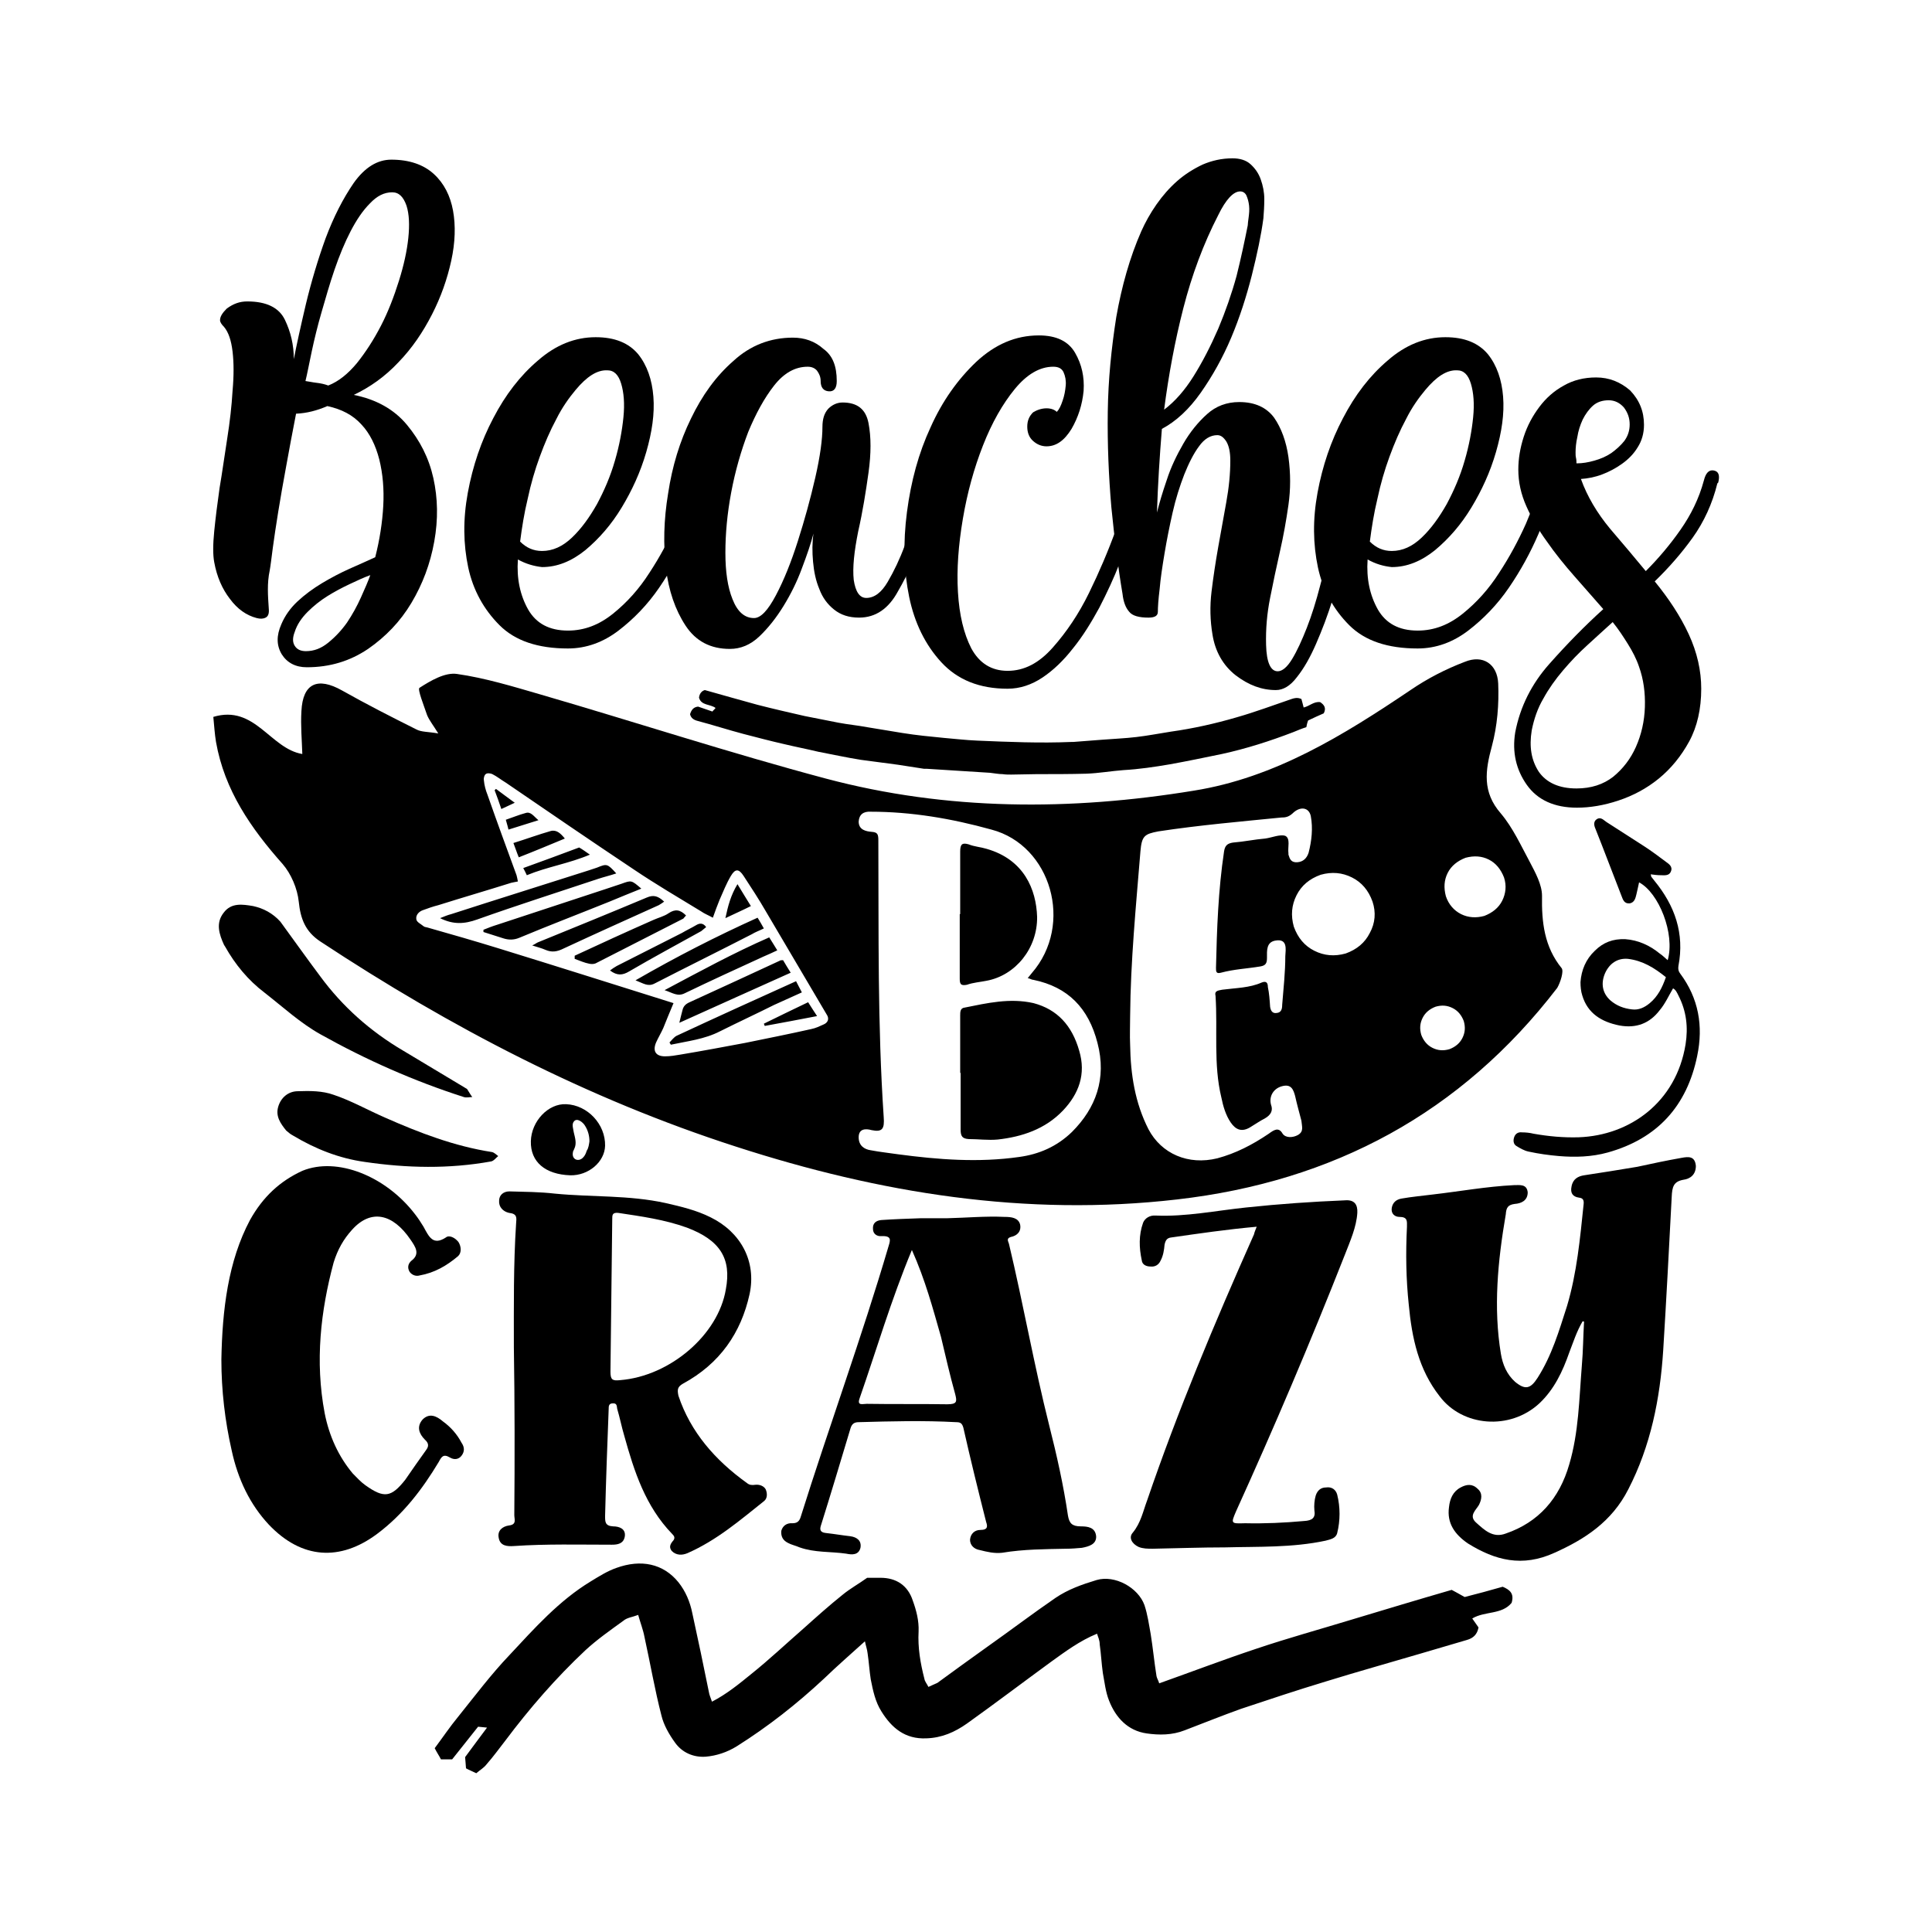 <?xml version="1.0" encoding="utf-8"?>
<!-- Generator: Adobe Illustrator 18.0.0, SVG Export Plug-In . SVG Version: 6.00 Build 0)  -->
<!DOCTYPE svg PUBLIC "-//W3C//DTD SVG 1.1//EN" "http://www.w3.org/Graphics/SVG/1.1/DTD/svg11.dtd">
<svg version="1.1" id="Layer_1" xmlns="http://www.w3.org/2000/svg" xmlns:xlink="http://www.w3.org/1999/xlink" x="0px" y="0px"
	 viewBox="0 0 432 432" enable-background="new 0 0 432 432" xml:space="preserve">
<g>
	<g>
		<g>
			<path d="M55.3,67.4c4.3,0,7.1,1.4,8.4,4.1c1.3,2.7,2,5.6,2,8.8c0.6-3.1,1.5-7.2,2.7-12.3c1.2-5,2.7-10,4.4-14.7
				c1.8-4.8,3.9-8.9,6.3-12.4c2.5-3.5,5.3-5.2,8.4-5.2c4,0,7.2,1.1,9.5,3.2c2.3,2.1,3.7,4.9,4.3,8.2c0.6,3.3,0.5,7.1-0.4,11.2
				c-0.9,4.1-2.3,8.1-4.3,12c-2,3.9-4.4,7.5-7.5,10.7c-3,3.2-6.4,5.6-10,7.3c5,1,9,3.2,11.9,6.7c2.9,3.5,4.9,7.4,5.9,11.9
				c1,4.5,1.1,9.2,0.2,14.2c-0.9,5-2.6,9.5-5.1,13.7c-2.5,4.2-5.8,7.6-9.7,10.3c-4,2.7-8.5,4.1-13.7,4.1c-2.5,0-4.4-1-5.6-2.9
				c-1.2-2-1.2-4.2-0.1-6.7c0.8-1.9,2-3.6,3.6-5.1c1.6-1.5,3.5-2.9,5.5-4.1c2-1.2,4.1-2.3,6.1-3.2c2.1-0.9,4-1.8,5.8-2.6
				c1-3.9,1.6-7.8,1.8-11.5s-0.1-7.2-0.9-10.4c-0.8-3.1-2.1-5.8-4-7.8c-1.9-2.1-4.4-3.4-7.6-4.1c-2.3,1-4.6,1.6-7,1.7
				c-0.8,4-1.5,7.9-2.2,11.7c-0.7,3.8-1.3,7.2-1.8,10.3c-0.5,3.1-0.9,5.8-1.2,8c-0.3,2.3-0.5,4-0.7,5.1c-0.3,1.4-0.4,2.8-0.4,4.2
				c0,1.4,0.1,2.8,0.2,4.3c0.1,1-0.1,1.7-0.7,2c-0.6,0.3-1.2,0.3-2,0.1c-2.3-0.6-4.3-2-6-4.3c-1.7-2.2-2.9-4.9-3.5-8.2
				c-0.3-1.6-0.3-3.9,0-6.9c0.3-3,0.7-6.2,1.2-9.7c0.6-3.5,1.1-7.2,1.7-11c0.6-3.8,1-7.3,1.2-10.7c0.3-3.3,0.3-6.3,0-8.8
				c-0.3-2.5-0.9-4.3-1.9-5.5c-0.6-0.6-0.9-1.1-0.9-1.5c0-0.8,0.5-1.6,1.5-2.6C52.2,67.9,53.6,67.4,55.3,67.4z M65.9,141.3
				c-0.5,1.3-0.5,2.3,0,3.1c0.5,0.8,1.3,1.2,2.5,1.2c1.8,0,3.4-0.6,5-1.9c1.6-1.3,3-2.8,4.2-4.5c1.2-1.8,2.2-3.6,3.1-5.6
				c0.9-2,1.6-3.6,2.1-5c-1.4,0.5-2.9,1.2-4.6,2c-1.7,0.8-3.4,1.7-5,2.7c-1.6,1-3.1,2.2-4.4,3.5C67.4,138.2,66.4,139.7,65.9,141.3z
				 M87.7,43c-1.8,0-3.4,0.8-5,2.5c-1.6,1.6-3,3.7-4.3,6.2c-1.3,2.5-2.5,5.4-3.6,8.6c-1.1,3.2-2,6.4-2.9,9.5c-0.9,3.1-1.6,6-2.2,8.8
				c-0.6,2.8-1,5-1.4,6.6c0.8,0.1,1.6,0.3,2.5,0.4c0.9,0.1,1.8,0.3,2.6,0.6c2.3-0.9,4.4-2.6,6.4-5c2-2.5,3.8-5.3,5.4-8.4
				c1.6-3.1,2.9-6.5,4-10c1.1-3.5,1.8-6.7,2.1-9.6c0.3-2.9,0.2-5.3-0.4-7.2C90.2,44,89.2,43,87.7,43z"/>
			<path d="M115.8,125.1c-0.3,4.3,0.5,8,2.3,11.2c1.8,3.1,4.7,4.7,8.9,4.7c3.7,0,7-1.3,10.1-3.8c3.1-2.5,5.8-5.5,8.1-9.1
				c2.3-3.5,4.3-7.2,6-11c1.6-3.8,2.8-7,3.4-9.6c0.4-1.6,1.1-2.4,2.3-2.2c1.1,0.2,1.4,1.1,0.9,2.7v0.2c-0.8,3.3-2,7-3.8,11.2
				c-1.8,4.2-4,8.2-6.6,12c-2.6,3.8-5.7,7-9.1,9.6c-3.4,2.6-7.2,4-11.3,4c-6.7,0-11.8-1.7-15.3-5.2c-3.5-3.5-5.9-7.8-7-12.9
				c-1.1-5.2-1.2-10.7-0.1-16.7c1.1-6,3-11.6,5.7-16.7c2.7-5.2,6-9.5,10-12.9c4-3.5,8.3-5.2,12.9-5.2c4.3,0,7.4,1.3,9.5,3.8
				c2,2.5,3.1,5.7,3.4,9.5c0.3,3.8-0.3,7.9-1.6,12.4c-1.3,4.5-3.2,8.6-5.5,12.4c-2.3,3.8-5,6.9-8.1,9.5c-3.1,2.5-6.3,3.8-9.7,3.8
				C119.4,126.6,117.6,126.1,115.8,125.1z M128.7,87.2c-1.5,1.8-3,3.9-4.3,6.5c-1.4,2.6-2.6,5.4-3.7,8.4c-1.1,3-2,6.1-2.7,9.4
				c-0.8,3.3-1.3,6.5-1.7,9.6c1.4,1.4,3,2.1,4.9,2.1c2.4,0,4.6-1,6.7-3c2.1-2,3.9-4.5,5.6-7.5c1.6-3,3-6.2,4-9.7
				c1-3.4,1.6-6.7,1.9-9.7c0.3-3,0.1-5.5-0.5-7.5c-0.6-2-1.6-3-3.1-3C133.5,82.7,131.2,84.2,128.7,87.2z"/>
			<path d="M187.1,85.2c0,1.6-0.6,2.4-1.8,2.3c-1.2-0.1-1.8-0.9-1.8-2.3c0-0.9-0.3-1.6-0.8-2.3c-0.5-0.6-1.2-0.9-2.1-0.9
				c-2.8,0-5.3,1.4-7.5,4.2c-2.2,2.8-4.1,6.3-5.8,10.4c-1.6,4.2-2.9,8.7-3.8,13.5c-0.9,4.8-1.3,9.3-1.3,13.5c0,4.2,0.5,7.7,1.6,10.4
				c1.1,2.8,2.7,4.2,4.8,4.2c1.5,0,3.1-1.7,4.9-5.1c1.8-3.4,3.4-7.4,4.9-12.1c1.5-4.7,2.8-9.4,3.9-14.2c1.1-4.8,1.6-8.6,1.6-11.3
				c0-1.8,0.4-3.1,1.3-4.1c0.9-0.9,2-1.4,3.2-1.4c3.3,0,5.2,1.5,5.8,4.6c0.6,3.1,0.6,6.8,0,11.1c-0.6,4.3-1.3,8.7-2.3,13.1
				c-0.9,4.5-1.3,8.1-1,10.9c0.4,2.6,1.3,4,2.8,4c1.8,0,3.4-1.2,4.8-3.6c1.4-2.4,2.7-5.1,3.8-8.1c1.1-3,1.9-5.9,2.6-8.7
				c0.6-2.8,1-4.6,1.1-5.5c0.3-1.6,0.9-2.4,2-2.3c1.1,0.1,1.5,1,1.2,2.6c-0.1,1-0.4,2.5-0.9,4.4c-0.4,2-1,4.1-1.7,6.3
				c-0.7,2.3-1.5,4.6-2.6,7c-1,2.4-2.1,4.5-3.2,6.4c-2.1,3.9-5,5.9-8.7,5.9c-2.3,0-4.1-0.6-5.6-1.8c-1.5-1.2-2.6-2.7-3.3-4.6
				c-0.8-1.9-1.2-3.9-1.4-6.1c-0.2-2.2-0.2-4.3,0.1-6.3c-0.6,2.3-1.5,4.9-2.6,7.8c-1.1,3-2.5,5.8-4.1,8.4c-1.6,2.6-3.4,4.9-5.4,6.8
				c-2,1.9-4.2,2.8-6.6,2.8c-4.3,0-7.6-1.7-9.9-5.2c-2.3-3.5-3.8-7.8-4.4-12.9c-0.6-5.2-0.5-10.7,0.5-16.7c0.9-6,2.6-11.6,5.1-16.7
				c2.5-5.2,5.6-9.5,9.5-12.9c3.8-3.5,8.3-5.2,13.3-5.2c2.6,0,4.9,0.8,6.8,2.5C186.2,79.5,187.1,81.9,187.1,85.2z"/>
			<path d="M234,91.3c1,0,1.8,0.3,2.3,0.8c0.5-0.5,0.9-1.3,1.3-2.5c0.4-1.1,0.6-2.3,0.7-3.4c0.1-1.1-0.1-2.1-0.5-3
				c-0.4-0.8-1.1-1.2-2.3-1.2c-3,0-5.9,1.7-8.6,5c-2.7,3.3-5.1,7.5-7.1,12.6c-2,5.1-3.5,10.5-4.5,16.4c-1,5.9-1.4,11.3-1.1,16.4
				c0.3,5.1,1.3,9.3,3,12.6c1.8,3.3,4.5,5,8.1,5c3.7,0,7-1.7,10.1-5.2c3.1-3.5,5.8-7.5,8.1-12.2c2.3-4.7,4.3-9.4,6-14.1
				c1.6-4.7,2.8-8.4,3.4-11.1c0.5-1.6,1.3-2.4,2.4-2.2c1.1,0.2,1.4,1.1,0.9,2.7v0.2c-0.5,2.1-1.3,4.8-2.3,7.9
				c-1,3.2-2.2,6.4-3.5,9.8c-1.3,3.4-2.9,6.8-4.6,10.1c-1.8,3.3-3.7,6.4-5.9,9.1c-2.1,2.7-4.4,4.9-6.8,6.5c-2.4,1.6-5,2.5-7.8,2.5
				c-6.3,0-11.2-2-14.8-5.9c-3.6-3.9-6-8.8-7.2-14.6c-1.2-5.8-1.4-12.1-0.5-19c0.9-6.9,2.6-13.2,5.3-19c2.6-5.8,6-10.6,10.2-14.6
				c4.2-3.9,8.8-5.9,14-5.9c3.9,0,6.6,1.3,8.1,3.9c1.5,2.6,2.1,5.4,1.9,8.5c-0.3,3.1-1.2,5.9-2.7,8.5c-1.6,2.6-3.4,3.9-5.6,3.9
				c-1.1,0-2.1-0.4-3-1.2c-0.9-0.8-1.3-1.9-1.3-3.2c0-1.3,0.4-2.3,1.3-3.2C231.8,91.7,232.9,91.3,234,91.3z"/>
			<path d="M255.2,51.7c0.9-2,2-4,3.4-6c1.4-2,2.9-3.7,4.6-5.2c1.7-1.5,3.6-2.7,5.7-3.7c2.1-0.9,4.3-1.4,6.7-1.4c1.6,0,3,0.4,4,1.3
				c1,0.9,1.8,2,2.3,3.4c0.5,1.4,0.8,2.9,0.8,4.4c0,1.6-0.1,3-0.2,4.3c-0.5,3.8-1.4,8-2.6,12.8c-1.2,4.7-2.7,9.4-4.6,13.9
				c-1.9,4.5-4.2,8.6-6.8,12.3c-2.6,3.7-5.5,6.4-8.7,8.1c-0.5,6.2-0.9,12.4-1.1,18.7c0.5-2,1.2-4.4,2.2-7.3c0.9-2.8,2.2-5.5,3.7-8.1
				c1.5-2.6,3.3-4.8,5.3-6.6c2-1.8,4.4-2.7,7.2-2.7c3.5,0,6.1,1.2,7.8,3.5c1.6,2.3,2.7,5.3,3.2,8.8c0.5,3.7,0.5,7.2,0,10.7
				c-0.5,3.5-1.1,6.9-1.9,10.4c-0.8,3.5-1.5,6.9-2.2,10.4c-0.7,3.5-1,7-0.9,10.5c0.1,3.9,1,5.9,2.6,5.9c1,0,2.1-0.9,3.2-2.7
				c1.1-1.8,2.2-4.2,3.3-7c1.1-2.8,2.1-6,3-9.5c0.9-3.5,1.8-6.7,2.6-9.8c0.8-3.1,1.4-5.9,1.9-8.3c0.5-2.5,0.8-4.1,0.9-5
				c0.3-1.8,0.9-2.6,2.1-2.4c1.1,0.2,1.6,1.1,1.3,2.7c-0.3,1.1-0.6,3.1-1.1,5.9c-0.5,2.8-1.2,5.9-2,9.3c-0.8,3.4-1.8,6.9-2.9,10.6
				c-1.1,3.7-2.4,7-3.7,10c-1.3,3-2.7,5.5-4.3,7.5c-1.5,2-3.1,2.9-4.7,2.9c-3.2,0-6.1-1.1-9-3.3c-2.8-2.2-4.6-5.3-5.2-9.2
				c-0.5-3-0.6-6.2-0.2-9.5c0.4-3.3,0.9-6.6,1.5-10c0.6-3.4,1.2-6.7,1.8-10c0.6-3.3,0.9-6.4,0.9-9.3c0-1.9-0.3-3.3-0.9-4.3
				c-0.6-0.9-1.2-1.4-2-1.4c-1.5,0-2.9,0.8-4.1,2.5c-1.2,1.6-2.3,3.8-3.3,6.3c-1,2.6-1.9,5.4-2.6,8.5c-0.7,3.1-1.3,6.1-1.8,9.1
				c-0.5,3-0.9,5.6-1.1,8c-0.3,2.4-0.4,4.1-0.4,5.1c0,0.9-0.7,1.3-2.1,1.3c-2.1,0-3.6-0.4-4.3-1.3c-0.8-0.9-1.3-2.2-1.5-4
				c-1-5.9-1.8-12.4-2.5-19.4c-0.6-7-0.9-14.1-0.8-21.3c0.1-7.2,0.8-14.2,1.9-21.2C250.8,64.1,252.6,57.6,255.2,51.7z M279,50.4
				c0-0.4,0.1-1,0.2-1.8c0.1-0.8,0.2-1.7,0.1-2.6c-0.1-0.9-0.3-1.6-0.6-2.3c-0.3-0.6-0.8-0.9-1.4-0.9c-1.5,0-3.2,1.8-4.9,5.3
				c-3.3,6.4-5.9,13.4-7.8,20.8c-1.9,7.4-3.3,15-4.3,22.7c2.4-1.8,4.6-4.3,6.6-7.5c2-3.2,3.8-6.7,5.5-10.6c1.6-3.8,3-7.8,4.1-11.8
				C277.5,57.7,278.3,53.9,279,50.4z"/>
			<path d="M305.8,125.1c-0.3,4.3,0.5,8,2.3,11.2c1.8,3.1,4.7,4.7,8.9,4.7c3.7,0,7-1.3,10.1-3.8c3.1-2.5,5.8-5.5,8.1-9.1
				c2.3-3.5,4.3-7.2,6-11c1.6-3.8,2.8-7,3.4-9.6c0.4-1.6,1.1-2.4,2.3-2.2c1.1,0.2,1.4,1.1,0.9,2.7v0.2c-0.8,3.3-2,7-3.8,11.2
				c-1.8,4.2-4,8.2-6.6,12c-2.6,3.8-5.7,7-9.1,9.6c-3.4,2.6-7.2,4-11.3,4c-6.7,0-11.8-1.7-15.3-5.2c-3.5-3.5-5.9-7.8-7-12.9
				c-1.1-5.2-1.2-10.7-0.1-16.7c1.1-6,3-11.6,5.7-16.7c2.7-5.2,6-9.5,10-12.9c4-3.5,8.3-5.2,12.9-5.2c4.3,0,7.4,1.3,9.5,3.8
				c2,2.5,3.1,5.7,3.4,9.5c0.3,3.8-0.3,7.9-1.6,12.4c-1.3,4.5-3.2,8.6-5.5,12.4c-2.3,3.8-5,6.9-8.1,9.5c-3.1,2.5-6.3,3.8-9.7,3.8
				C309.3,126.6,307.6,126.1,305.8,125.1z M318.7,87.2c-1.5,1.8-3,3.9-4.3,6.5c-1.4,2.6-2.6,5.4-3.7,8.4c-1.1,3-2,6.1-2.7,9.4
				c-0.8,3.3-1.3,6.5-1.7,9.6c1.4,1.4,3,2.1,4.9,2.1c2.4,0,4.6-1,6.7-3c2.1-2,3.9-4.5,5.6-7.5c1.6-3,3-6.2,4-9.7
				c1-3.4,1.6-6.7,1.9-9.7c0.3-3,0.1-5.5-0.5-7.5c-0.6-2-1.6-3-3.1-3C323.5,82.7,321.2,84.2,318.7,87.2z"/>
			<path d="M367.6,95c0,1.9-0.5,3.6-1.4,5c-0.9,1.5-2.1,2.7-3.5,3.7c-1.4,1-2.9,1.8-4.5,2.4c-1.6,0.6-3.2,0.9-4.7,1
				c1.4,3.9,3.6,7.6,6.5,11.1c3,3.5,5.6,6.6,8,9.5c2.9-2.9,5.5-6,7.8-9.3c2.3-3.3,4.1-6.9,5.2-11c0.4-1.6,1.1-2.4,2.2-2.2
				c1.1,0.2,1.4,1.1,1,2.7l-0.2,0.2c-1.1,4.5-3,8.6-5.5,12.1c-2.5,3.5-5.4,6.8-8.5,9.8c3.1,3.8,5.7,7.7,7.6,11.8
				c1.9,4.1,2.8,8.2,2.8,12.2c0,4.5-0.9,8.5-2.7,11.8c-1.8,3.3-4.1,6.1-6.8,8.3c-2.7,2.2-5.7,3.8-9,4.9c-3.3,1.1-6.4,1.6-9.3,1.6
				c-5,0-8.8-1.7-11.2-5.1s-3.3-7.3-2.6-11.7c1.1-5.8,3.7-10.9,7.6-15.3c3.9-4.4,7.9-8.5,12.1-12.3c-2.1-2.4-4.3-4.9-6.5-7.4
				c-2.2-2.5-4.3-5.1-6.1-7.7c-1.9-2.6-3.4-5.2-4.6-7.9c-1.2-2.7-1.8-5.4-1.8-8.2c0-2.4,0.4-4.8,1.2-7.3c0.8-2.5,2-4.7,3.5-6.7
				c1.5-2,3.3-3.6,5.5-4.8c2.1-1.2,4.5-1.8,7.2-1.8c2.9,0,5.4,1,7.6,2.9C366.6,89.5,367.6,92,367.6,95z M352.5,176.3
				c3.3,0,6-0.9,8.2-2.6c2.2-1.8,3.9-4,5.1-6.7c1.2-2.7,1.9-5.7,2-8.9c0.1-3.2-0.3-6.2-1.3-9c-0.6-1.8-1.5-3.5-2.5-5.1
				c-1-1.6-2.1-3.3-3.4-4.9c-1.8,1.6-3.6,3.3-5.6,5.1c-2,1.8-3.8,3.7-5.5,5.7c-1.7,2-3.2,4.1-4.4,6.3c-1.3,2.2-2.1,4.6-2.6,7.1
				c-0.6,3.7-0.1,6.7,1.6,9.3C345.8,175,348.6,176.3,352.5,176.3z M359.7,89.5c-1.4,0-2.6,0.4-3.5,1.2c-0.9,0.8-1.7,1.9-2.3,3.1
				c-0.6,1.3-1,2.6-1.2,3.9c-0.3,1.3-0.4,2.5-0.4,3.5c0,0.4,0,0.8,0.1,1.2c0.1,0.4,0.1,0.9,0.1,1.2h0.2c1.1,0,2.4-0.2,3.8-0.6
				c1.4-0.4,2.6-0.9,3.8-1.7c1.1-0.8,2.1-1.7,2.9-2.7c0.8-1.1,1.2-2.3,1.2-3.7c0-1.4-0.4-2.6-1.3-3.8
				C362.2,90.1,361.1,89.5,359.7,89.5z"/>
		</g>
	</g>
	<path d="M137.8,195.3c-2-2.2-2.1-2.2-4.3-1.3c-0.6,0.2-1.2,0.4-1.8,0.6c-10.3,3.3-20.6,6.5-30.8,9.8c-0.8,0.2-1.5,0.5-2.5,0.9
		c3,1.5,5.5,1.3,8.3,0.3c9-3.2,18.1-6.1,27.1-9.1C135,196.1,136.3,195.8,137.8,195.3z M126.3,187.5c-0.9-1.1-1.8-2-3.1-1.7
		c-2.8,0.8-5.5,1.8-8.4,2.7c0.4,1,0.7,2,1.2,3.2C119.6,190.3,122.9,188.9,126.3,187.5z M148.5,201.6c-1.3-1.2-2.3-1.6-3.9-0.9
		c-8.1,3.4-16.2,6.7-24.3,10c-0.3,0.1-0.6,0.4-1.3,0.7c1.2,0.4,2.1,0.6,3,1c1.4,0.6,2.6,0.4,4-0.3c7.1-3.3,14.2-6.5,21.3-9.7
		C147.6,202.2,148,202,148.5,201.6z M157.9,207.3c-0.7-1-1.5-0.9-2.3-0.4c-1,0.6-2.1,1.1-3.1,1.7c-4.9,2.5-9.7,4.9-14.6,7.4
		c-0.5,0.3-1,0.6-1.5,1c1.6,1.2,2.8,1.1,4.3,0.2c5.3-3.1,10.7-6,16.1-9C157.2,207.9,157.5,207.6,157.9,207.3z M153.4,204.7
		c-1.3-1.3-2.4-1.5-3.9-0.5c-1,0.7-2.3,1-3.4,1.5c-5.9,2.6-11.8,5.3-17.6,8c0,0.2,0,0.4,0,0.7c1.1,0.4,2.2,0.9,3.3,1.1
		c0.5,0.1,1.1,0.1,1.6-0.2c6.5-3.3,12.9-6.6,19.4-9.9C152.9,205.3,153.1,205,153.4,204.7z M117.5,181.8c-1.5,0.4-2.9,1-4.4,1.5
		c0.3,1,0.5,1.8,0.6,2.2c2.5-0.8,4.5-1.4,6.7-2.1C119.3,182.5,118.7,181.4,117.5,181.8z M152.6,225.9c-0.2,0.8-0.4,1.5-0.7,2.8
		c8.6-3.9,16.7-7.5,24.9-11.2c-0.6-1-1.2-1.9-1.7-2.8c-0.4,0-0.6,0-0.7,0.1c-6.7,3.1-13.4,6.2-20.2,9.3
		C153.3,224.5,152.8,225,152.6,225.9z M170.8,207.6c-0.5-0.9-0.9-1.6-1.4-2.4c-9.3,4.2-18.1,8.7-27.3,14c1.8,0.7,2.8,1.5,4.3,0.7
		c7.2-3.7,14.5-7.3,21.7-11C168.9,208.4,169.8,208.1,170.8,207.6z M164.9,197.7c-1.5,2.5-2.1,4.8-2.7,7.6c2.1-1,3.7-1.7,5.7-2.7
		C166.9,201,166,199.5,164.9,197.7z M110.9,176.4c-0.1,0.1-0.2,0.2-0.3,0.3c0.5,1.3,1,2.7,1.5,4.2c1-0.5,1.8-0.8,3-1.4
		C113.5,178.3,112.2,177.4,110.9,176.4z M117.8,195.7c4.6-1.9,9.4-2.6,14.1-4.6c-1-0.7-1.7-1.2-2.4-1.6c-4.3,1.6-8.3,3.1-12.5,4.6
		C117.3,194.6,117.5,195.1,117.8,195.7z M143.4,198.7c-2.2-1.9-2.2-1.9-4.4-1.1c-1.2,0.4-2.4,0.8-3.6,1.2c-8.1,2.7-16.2,5.3-24.3,8
		c-1,0.3-2,0.7-3,1.1c0,0.2,0,0.3,0,0.5c1.5,0.5,2.9,0.9,4.4,1.4c1.2,0.4,2.4,0.4,3.6-0.1c6.7-2.8,13.5-5.4,20.2-8.1
		C138.7,200.6,140.9,199.7,143.4,198.7z M216.2,220.2c1.4-0.5,2.9-0.6,4.4-0.9c6.5-1.2,11.4-7.3,11.3-14.3
		c-0.2-6.1-2.9-12.8-11.3-15.2c-1.3-0.4-2.8-0.5-4-1c-1.4-0.4-1.9-0.1-1.9,1.6c0,4.6,0,9.3,0,14c0,0-0.1,0-0.1,0c0,4.8,0,9.5,0,14.3
		C214.6,219.9,214.7,220.5,216.2,220.2z M231.1,224.3c-5.3-1.2-10.4,0-15.4,1c-1,0.1-1,1-1,1.8c0,4.3,0,8.5,0,12.8c0,0,0.1,0,0.1,0
		c0,4.3,0,8.4,0,12.7c0,1.5,0.4,2,1.8,2.1c2.1,0,4.4,0.3,6.5,0.1c5.4-0.6,10.6-2.3,14.6-6.5c3.5-3.7,5.2-8.1,3.6-13.4
		C239.7,229.3,236.4,225.7,231.1,224.3z M349.2,216.5c-3.9-4.8-4.5-10.3-4.4-16.2c0-2.5-1.5-5.2-2.7-7.5c-2-3.7-3.8-7.7-6.5-10.9
		c-4.2-4.8-3.5-9.6-2-15.1c1.2-4.5,1.6-9.3,1.4-14c-0.2-4.3-3.4-6.5-7.5-4.8c-4.2,1.6-8.3,3.7-12.1,6.3
		c-15,10.1-30.3,19.6-48.5,22.5c-27.5,4.5-55.1,4.5-82.2-2.7c-21.4-5.7-42.5-12.6-63.8-18.8c-6.2-1.8-12.4-3.7-18.7-4.6
		c-2.7-0.4-5.9,1.5-8.4,3.1c-0.5,0.3,1,4,1.7,6.1c0.5,1.2,1.4,2.3,2.5,4.1c-2.3-0.4-3.8-0.3-4.9-0.9c-5.6-2.8-11.1-5.6-16.6-8.7
		c-5.5-3.1-8.8-1.6-9.1,4.6c-0.2,3.2,0.1,6.4,0.2,9.6c-7.2-1.2-10.6-11.1-19.9-8.3c0.2,2,0.3,3.8,0.6,5.6
		c1.9,10.8,7.8,19.3,14.9,27.3c1.9,2.2,3.3,5.5,3.6,8.4c0.4,3.9,1.5,6.7,4.8,8.9c29.1,19.2,59.8,35.2,93,45.9
		c32.1,10.4,64.8,15.7,98.6,11.8c34.9-4,63.5-19.3,85-47.3C348.9,219.7,349.7,217.2,349.2,216.5z M184.1,229.1
		c-0.9,0.4-1.7,0.8-2.7,1c-4.9,1.1-9.9,2.1-14.8,3.1c-4.8,0.9-9.6,1.8-14.4,2.6c-1.2,0.2-2.3,0.4-3.5,0.4c-2.1,0-2.8-1.2-2-3.1
		c0.5-1.1,1.1-2.1,1.6-3.2c0.7-1.7,1.4-3.5,2.3-5.6c-13.4-4.2-26.3-8.3-39.3-12.3c-5.2-1.6-10.4-3.1-15.7-4.6
		c-0.3-0.1-0.7-0.1-0.9-0.3c-0.6-0.5-1.5-0.9-1.6-1.5c-0.2-1,0.6-1.8,1.5-2.1c1.1-0.4,2.2-0.8,3.4-1.1c5.4-1.7,10.9-3.3,16.3-5
		c0.5-0.1,0.9-0.2,1.5-0.3c-0.1-0.6-0.2-1-0.3-1.4c-2.2-6-4.4-12-6.5-18c-0.4-1-0.7-2.1-0.8-3.2c-0.1-0.5,0.1-1.2,0.4-1.4
		c0.3-0.3,1.1-0.2,1.5,0c1,0.5,2,1.3,3,1.9c9.5,6.5,19,13,28.6,19.4c4.9,3.3,10,6.3,15.1,9.4c0.7,0.5,1.5,0.8,2.6,1.4
		c0.5-1.4,1-2.8,1.5-4c0.8-1.8,1.5-3.6,2.5-5.3c1-1.7,1.8-1.7,2.9,0c1.7,2.6,3.4,5.2,4.9,7.8c4.2,7.1,8.3,14.1,12.5,21.2
		c0.4,0.7,0.9,1.5,1.3,2.2C185.4,227.9,185.1,228.7,184.1,229.1z M239.7,253.1c-3.4,3.3-7.4,5-11.8,5.6c-9.1,1.3-18.1,0.6-27.1-0.6
		c-2-0.3-4-0.5-6.1-0.9c-1.4-0.2-2.7-1-2.7-2.9c0-1.9,1.5-2,2.9-1.6c2.4,0.5,2.9-0.3,2.7-2.9c-1.4-20.8-1.1-41.3-1.2-61.9
		c0-1.4-0.2-1.8-1.5-1.9c-1.2-0.1-2.9-0.4-2.9-2.3c0.1-1.6,1.1-2.3,2.7-2.2c9,0,18,1.5,27,4c13.3,3.5,18.5,21.2,9,32.1
		c-0.3,0.4-0.5,0.6-0.9,1.1c0.5,0.1,0.9,0.4,1.3,0.4c7.7,1.6,12.3,6.3,14.3,14.1C247.5,241.2,245,247.8,239.7,253.1z M290.2,253.8
		c-1.1,0.6-2.7,0.7-3.4-0.3c-0.9-1.6-2-0.8-3.1,0c-3.7,2.5-7.4,4.4-11.5,5.5c-6.5,1.6-12.5-1-15.4-6.5c-3-5.9-4-12.2-4.1-18.9
		c-0.1-2.1,0-4.3,0-6.4c0.1-12.3,1.3-24.5,2.3-36.8c0.3-3.5,0.9-3.9,4-4.5c9.2-1.4,18.5-2.2,27.5-3.1c0.9,0,1.6-0.1,2.5-0.9
		c1.7-1.7,3.7-1.4,4.1,0.6c0.5,2.7,0.2,5.5-0.5,8.2c-0.4,1.2-1.2,2-2.5,2.1c-1.4,0.1-1.7-0.7-2-1.7c0-0.1,0-0.1,0-0.3
		c-0.2-1.3,0.5-3.3-0.7-3.9c-1.2-0.4-3,0.4-4.5,0.6c-2.4,0.2-4.7,0.7-7.2,0.9c-1.3,0.2-1.8,0.7-2,2c-1.3,8.7-1.6,17.3-1.8,26
		c0,0.8,0,1.4,1.1,1.1c3-0.8,5.8-0.9,8.8-1.4c1.2-0.2,1.5-0.7,1.5-1.9c0-1.6-0.2-3.6,2-3.9c2.6-0.4,2.2,1.9,2.1,3.5
		c0,3.5-0.4,7.2-0.7,10.9c0,0.9-0.2,1.7-1.2,1.8c-1.1,0.2-1.4-0.7-1.5-1.4c-0.1-1.5-0.2-3-0.5-4.4c0-1-0.4-1.4-1.4-1
		c-2.7,1.2-5.7,1.2-8.8,1.6c-0.9,0.2-1.8,0.2-1.5,1.4c0.5,7.6-0.5,15.3,1.3,22.7c0.4,2,1,4,2.1,5.6c1.1,1.6,2.5,2.3,4.6,0.9
		c1-0.6,2-1.3,3-1.8c1.4-0.8,1.9-1.8,1.4-3.1c-0.5-1.9,0.6-3.6,2.4-4.1c2.1-0.6,2.6,0.7,3,2.2c0.4,1.8,0.9,3.6,1.4,5.5
		C291.1,251.9,291.6,253,290.2,253.8z M306.3,208.6c-1.1,2.2-2.9,3.7-5.4,4.6c-2.5,0.7-4.8,0.5-7-0.6c-2.2-1.1-3.7-2.9-4.6-5.4
		c-0.7-2.5-0.5-4.8,0.6-7c1.1-2.2,2.9-3.7,5.4-4.6c2.5-0.7,4.8-0.5,7,0.6c2.2,1.1,3.7,2.9,4.6,5.4
		C307.7,204,307.5,206.4,306.3,208.6z M327,232.1c-0.6,1.2-1.6,2-2.9,2.5c-1.4,0.4-2.6,0.3-3.8-0.3c-1.2-0.6-2-1.6-2.5-2.9
		c-0.4-1.4-0.3-2.6,0.3-3.8c0.6-1.2,1.6-2,2.9-2.5c1.4-0.4,2.6-0.3,3.8,0.3c1.2,0.6,2,1.6,2.5,2.9
		C327.7,229.7,327.6,230.9,327,232.1z M335.9,201.4c-0.8,1.6-2.2,2.7-4,3.4c-1.8,0.5-3.6,0.4-5.2-0.4c-1.6-0.8-2.8-2.2-3.4-4
		c-0.5-1.9-0.4-3.6,0.4-5.2c0.8-1.6,2.2-2.7,4-3.4c1.9-0.5,3.6-0.4,5.2,0.4c1.6,0.8,2.7,2.2,3.4,4
		C336.9,198,336.7,199.8,335.9,201.4z M170.8,228.9c0.1,0.2,0.1,0.3,0.2,0.5c3.8-0.7,7.6-1.4,11.7-2.2c-0.8-1.2-1.3-2-2-3.1
		C177.3,225.7,174.1,227.3,170.8,228.9z M179.3,221.9c-0.4-0.8-0.8-1.5-1.3-2.5c-9.1,4.1-17.9,8.1-26.7,12.2c-0.6,0.3-1.1,1-1.6,1.5
		c0.1,0.2,0.2,0.3,0.3,0.5c3.7-0.8,7.5-1.2,11-3c4-2,8.1-3.9,12.1-5.9C175.1,223.8,177.1,222.9,179.3,221.9z M153.1,222.1
		c5.8-2.8,11.7-5.5,17.6-8.2c1-0.4,2-0.9,3.1-1.4c-0.7-1.1-1.2-2-1.8-2.9c-8,3.5-15.5,7.6-23.4,11.8
		C150.4,222,151.5,222.9,153.1,222.1z"/>
	<g>
		<path d="M55.9,272.8c2.9-5.2,6.7-8.7,11.7-11c7.8-3.2,18.7,1.2,25.2,9.7c0.7,0.9,1.3,1.8,1.9,2.8c1.2,2.2,2.1,4.3,5,2.4
			c0.7-0.6,2,0,2.8,1c0.7,1.1,0.7,2.5-0.1,3.2c-2.5,2.1-5.2,3.7-8.6,4.3c-0.7,0.2-1.6,0-2.2-0.8c-0.6-1-0.3-1.9,0.4-2.5
			c2-1.5,0.9-3.1-0.2-4.7c-4-5.9-8.9-6.9-13.1-2.2c-1.9,2.1-3.2,4.4-4.1,7.3c-2.9,10.8-4.2,22.1-2,33.7c1,5.1,3.1,9.7,6.3,13.5
			c0.9,0.9,1.8,1.9,2.8,2.6c4.2,3,5.8,2.7,8.9-1.2c1.6-2.3,3.1-4.5,4.7-6.7c0.6-0.8,0.6-1.5-0.3-2.3c-1.3-1.3-1.9-2.9-0.5-4.5
			c1.5-1.5,3.1-0.8,4.5,0.4c1.8,1.3,3.2,2.9,4.2,4.8c0.7,1,0.7,2,0,2.9c-0.6,0.8-1.6,1-2.6,0.4c-1.5-0.9-1.9-0.1-2.5,1
			c-3.6,6-7.9,11.7-13.8,16.1c-8.2,6.1-16.8,5.7-24.2-2.1c-4.2-4.5-6.9-10.1-8.3-16.6c-1.5-6.6-2.3-13.4-2.3-20.3
			C49.7,292.9,51,282,55.9,272.8z"/>
		<path d="M135.3,339c0,1.3,0,2.2,1.8,2.3c1.3,0,2.9,0.5,2.6,2.3c-0.3,1.6-1.6,1.8-2.9,1.8c-7.3,0-14.6-0.2-21.9,0.3
			c-1.5,0.1-3.1,0-3.4-1.9c-0.3-1.6,0.9-2.5,2.3-2.7c1.8-0.2,1.2-1.4,1.2-2.3c0.1-12.5,0.1-25.1-0.1-37.6c0-9.3-0.1-18.4,0.5-27.6
			c0.1-1.3,0.3-2.2-1.6-2.4c-1.3-0.3-2.3-1.3-2.2-2.7c0-1.3,1-2.1,2.3-2.1c3.4,0.1,6.7,0.1,10.2,0.5c8.2,0.8,16.5,0.3,24.7,2.1
			c3.5,0.8,6.9,1.6,10.1,3.2c6.7,3.3,10.3,9.8,8.7,17.2c-1.9,8.6-6.6,15.5-14.9,20c-1.2,0.7-1.3,1.3-1,2.7
			c2.7,8.1,8.2,14.4,15.3,19.5c0.6,0.5,1.2,0.5,1.9,0.4c1-0.1,1.9,0.3,2.3,1c0.4,0.9,0.4,2-0.3,2.6c-5.4,4.3-10.6,8.8-17.2,11.7
			c-1.2,0.5-2.5,0.5-3.5-0.5c-0.7-0.9-0.3-1.6,0.4-2.4c0.4-0.6,0.1-1-0.3-1.4c-6-6.2-8.5-14-10.7-21.9c-0.6-2-1-4.1-1.6-6.1
			c-0.1-0.5,0-1.3-1-1.2c-0.9,0-0.9,0.7-0.9,1.2C135.8,322.9,135.5,330.9,135.3,339z M136.5,306.7c0,1.8,0.4,2.1,2.2,1.9
			c11.1-0.9,21.9-10.1,23.6-20.3c1.3-6.9-1.3-11-8.7-13.8c-5-1.8-10.1-2.5-15.4-3.3c-1.3-0.1-1.3,0.5-1.3,1.4
			C136.8,284,136.6,295.3,136.5,306.7z"/>
		<path d="M224.6,272.1c1.6,0,3.1,0.2,3.5,1.7c0.3,1.5-0.6,2.5-2.1,2.8c-1,0.3-0.6,0.9-0.4,1.5c3.2,13.4,5.6,27.1,9,40.6
			c1.7,6.7,3.2,13.4,4.2,20.2c0.3,1.7,0.9,2.4,2.9,2.4c1.5,0,3.2,0.2,3.4,2.2c0.1,1.8-1.6,2.3-3.2,2.6c-1.2,0.1-2.3,0.2-3.5,0.2
			c-4.7,0.1-9.5,0.1-14.3,0.9c-1.8,0.2-3.4-0.2-5-0.6c-1.3-0.2-2.2-1.1-2.2-2.3c0.1-1.3,1-2.2,2.3-2.2c1.8,0,1.6-0.9,1.3-1.8
			c-1.8-7.1-3.5-14-5.1-21.1c-0.3-1-0.7-1.2-1.6-1.2c-7.3-0.4-14.5-0.2-21.8,0c-1,0-1.5,0.4-1.8,1.3c-2.2,7.3-4.4,14.7-6.7,22
			c-0.3,1.1,0.3,1.4,1.3,1.5c1.8,0.2,3.5,0.5,5.3,0.7c1.5,0.2,2.6,1,2.3,2.6c-0.4,1.6-1.8,1.6-3.2,1.3c-3.5-0.5-7-0.2-10.4-1.4
			c-0.9-0.4-1.9-0.6-2.6-1c-1.2-0.6-1.6-1.5-1.5-2.7c0.3-1.1,1.2-1.8,2.5-1.7c1,0,1.5-0.4,1.8-1.3c6.4-20.4,13.7-40.3,19.7-60.7
			c0.4-1.3,0.7-2.3-1.6-2.2c-1,0.1-1.9-0.5-1.9-1.6c-0.1-1.3,0.7-1.9,1.9-2c2.9-0.2,5.9-0.3,8.8-0.4c1.9,0,4,0,5.9,0
			C216.1,272.3,220.4,271.9,224.6,272.1z M192.2,312.7c-0.6,1.7,0.7,1.2,1.6,1.2c6,0.1,12,0,18,0.1c2.2,0,2.2-0.6,1.8-2.2
			c-1.2-4.3-2.2-8.7-3.2-12.9c-1.8-6.3-3.5-12.7-6.5-19.4C199.2,290.8,196,301.8,192.2,312.7z"/>
		<path d="M261.9,276.7c-1,0.1-1.3,0.7-1.5,1.6c-0.1,1.2-0.3,2.5-0.9,3.6c-0.4,0.9-1.2,1.4-2.2,1.3c-1,0-1.9-0.4-2-1.4
			c-0.6-2.8-0.7-5.6,0.3-8.4c0.4-1,1.5-1.7,2.8-1.6c6.7,0.3,13.5-1.1,20.2-1.8c7.5-0.8,14.8-1.3,22.1-1.6c2.2-0.2,2.9,1,2.8,2.8
			c-0.2,3.2-1.6,6.3-2.8,9.4c-7.8,19.8-15.9,38.8-24.3,57.3c-1.2,2.8-1.2,2.8,2,2.7c4.4,0.1,8.8-0.1,13.2-0.5
			c1.8-0.1,2.6-0.7,2.3-2.4c-0.1-1,0-2.3,0.3-3.3c0.4-1.2,1.2-1.8,2.3-1.8c1.3-0.2,2.2,0.5,2.5,1.6c0.7,2.8,0.7,5.8,0,8.6
			c-0.3,1.2-1.5,1.4-2.6,1.7c-7.5,1.6-15.1,1.3-22.5,1.5c-5.4,0-10.8,0.2-16.1,0.3c-1.2,0-2.2,0-3.2-0.4c-1.5-0.7-2.3-2.1-1.3-3.2
			c1.8-2.2,2.3-4.8,3.2-7.2c6.8-19.9,15-39.5,23.9-59.5c0.1-0.5,0.3-0.9,0.6-1.7C274.3,274.9,268.2,275.8,261.9,276.7z"/>
		<path d="M350.9,302.4c-1.5,4.3-3.4,8.3-6.7,11.4c-6.6,6.1-17.2,5.2-22.3-1.6c-4.7-6-6.2-13-6.9-20.5c-0.6-5.7-0.7-11.4-0.4-17.4
			c0-1.2,0.2-2.2-1.7-2.2c-1,0-1.9-0.7-1.7-2c0.2-1.2,1-1.9,2.2-2.1c2.3-0.4,4.5-0.6,6.9-0.9c6.1-0.7,12.1-1.8,18.2-2.1
			c1.3,0,2.9-0.3,3.1,1.6c0,1.9-1.5,2.5-2.9,2.6c-1.5,0.2-1.9,0.8-2,2.3c-1.8,10.5-2.8,20.9-1.1,31.2c0.4,2.4,1.3,4.6,3.2,6.3
			c2.2,1.8,3.4,1.6,5-0.9c3.2-5,4.8-10.5,6.6-16.1c2.2-7.4,2.9-15,3.7-22.7c0.1-0.9-0.1-1.4-1-1.5c-1.5-0.2-2-1.1-1.7-2.5
			c0.3-1.7,1.5-2.3,2.8-2.5c3.9-0.6,7.8-1.2,11.9-1.9c3.2-0.7,6.5-1.4,9.9-2c1.6-0.3,3-0.4,3.2,1.8c0,2-1.3,2.9-2.8,3.1
			c-2.2,0.4-2.5,1.6-2.6,3.8c-0.6,11.5-1.2,23-1.9,34.3c-0.7,10.9-2.8,21.4-7.8,31.1c-3.7,7.3-9.8,11.2-16.5,14.2
			c-7.2,3.3-13.3,1.7-19.4-2.1c-2.9-2-4.7-4.5-4.2-8.1c0.2-1.9,0.9-3.5,2.6-4.4c1.3-0.7,2.6-0.9,3.8,0.3c1.2,1,0.9,2.4,0.3,3.6
			c-0.7,1.2-2.3,2.4-0.7,3.9c1.9,1.7,3.8,3.6,6.7,2.5c7.3-2.5,12-7.8,14.2-15.5c2.1-7.1,2.2-14.5,2.8-22c0.3-3.4,0.3-6.6,0.5-9.9
			c-0.1,0-0.3,0-0.3-0.1C352.5,297.8,351.8,300.1,350.9,302.4z"/>
	</g>
	<g>
		<path d="M62.7,206.1c3,4.1,5.9,8.2,8.9,12.2c5,6.8,11.2,12.3,18.5,16.6c4.7,2.8,9.3,5.6,14,8.4c0.1,0.1,0.3,0.1,0.4,0.3
			c0.4,0.6,0.7,1.2,1.1,1.7c-0.6,0-1.3,0.2-1.9,0c-11.2-3.6-21.8-8.3-32-14c-4.5-2.5-8.4-6.1-12.5-9.3c-3.7-2.8-6.6-6.3-8.9-10.4
			c-0.1-0.1-0.1-0.2-0.2-0.3c-1.1-2.4-1.9-4.9-0.1-7.2c1.7-2.3,4.2-1.9,6.6-1.5C58.9,203.1,61,204.2,62.7,206.1z"/>
		<path d="M64,252.8c-1.3-1.6-2.4-3.2-1.8-5.3c0.6-2.1,2.3-3.5,4.4-3.5c2.7-0.1,5.5-0.1,8,0.8c3.9,1.3,7.6,3.4,11.5,5.1
			c7.7,3.4,15.5,6.4,23.9,7.7c0.5,0.1,1,0.6,1.4,0.9c-0.5,0.4-1,1.1-1.6,1.2c-9.4,1.7-18.8,1.5-28.3,0.1c-5.7-0.8-11-2.9-16-5.9
			C64.9,253.6,64.5,253.2,64,252.8z"/>
	</g>
	<path d="M127.5,262.8c-5.6-0.2-8.9-3-8.8-7.6c0.1-4.5,3.9-8.5,7.9-8.3c4.8,0.2,8.8,4.5,8.7,9.3
		C135.2,259.8,131.6,262.9,127.5,262.8z M131.8,255.2c0-1.2-0.3-2.4-1-3.5c-0.4-0.7-1.8-1.9-2.5-0.9c-0.5,0.6-0.1,1.7,0,2.4
		c0.3,1.3,0.7,2.5,0.1,3.7c-0.1,0.3-0.3,0.5-0.3,0.8c-0.3,1.6,1.3,2.2,2.3,1.1c0.4-0.4,0.6-0.9,0.8-1.5
		C131.6,256.7,131.7,255.9,131.8,255.2z"/>
	<path d="M366.5,197.3c-0.2,0.9-0.4,1.9-0.6,2.7c-0.2,0.8-0.4,1.8-1.5,2c-1.2,0.1-1.5-0.8-1.8-1.6c-2-5.1-3.9-10.2-5.9-15.2
		c-0.3-0.7-0.4-1.5,0.3-2c0.7-0.5,1.3-0.1,1.8,0.3c0.1,0.1,0.3,0.2,0.4,0.3c2.8,1.8,5.6,3.6,8.4,5.4c1.7,1.1,3.3,2.3,4.9,3.5
		c0.7,0.5,1.6,1.1,1.1,2.2c-0.4,1-1.5,0.8-2.3,0.8c-0.7,0-1.5-0.1-2.2-0.2c0.1,0.3,0.1,0.4,0.1,0.5c0.2,0.3,0.5,0.6,0.7,0.9
		c4.6,5.6,6.8,11.8,5.4,19.1c-0.1,0.7,0,1.2,0.4,1.7c4.1,5.5,5.2,11.7,3.8,18.4c-2.3,11.2-8.9,18.5-20,21.6c-3.6,1-7.3,1.1-10.9,0.8
		c-2.3-0.2-4.5-0.5-6.8-1c-1-0.2-2-0.8-2.8-1.3c-0.6-0.4-0.7-1.2-0.4-2c0.3-0.8,1-1.1,1.7-1c0.9,0,1.8,0.1,2.6,0.3
		c3.4,0.6,6.7,0.9,10.1,0.8c11.4-0.4,21.8-7.8,23.9-20.8c0.6-3.8,0.2-7.4-1.6-10.9c-0.3-0.6-0.6-1.3-1.2-1.6c-1,1.7-1.8,3.5-3,4.9
		c-2.2,2.9-5.2,4.1-9,3.4c-4-0.8-7.1-2.7-8.3-6.7c-0.3-0.9-0.4-2-0.4-3c0.2-2.7,1.2-5.1,3.2-7c1.9-1.9,4.1-2.7,6.8-2.6
		c2.9,0.2,5.5,1.4,7.7,3.2c0.6,0.4,1.1,0.9,1.8,1.5C374.6,208.8,370.9,199.6,366.5,197.3z M364,214.4c-2.3-0.2-4.1,1-5.1,3.2
		c-1,2.3-0.6,4.5,1.2,6.1c1.4,1.2,3,1.8,4.8,2c1.5,0.2,2.8-0.4,4-1.4c1.8-1.5,2.8-3.5,3.6-5.8C369.9,216.4,367.3,214.8,364,214.4z"
		/>
	<path d="M157.6,154.3c-0.7,0.2-1.2,0.8-1.3,1.7c0.5,1.8,2.5,1.4,3.7,2.3c-0.2,0.3-0.5,0.5-0.7,0.8c-1.1-0.4-2.1-0.7-3.2-1.1
		c-1,0.1-1.5,0.7-1.8,1.7c0.2,0.9,0.9,1.3,1.7,1.5c3.4,0.9,6.8,2,10.2,2.9c3.1,0.8,6.1,1.6,9.2,2.3c2.5,0.6,5.1,1.1,7.6,1.7
		c3.2,0.6,6.3,1.3,9.5,1.8c2.8,0.4,5.5,0.7,8.3,1.1c1.9,0.3,3.9,0.6,5.8,0.9c0.2,0,0.4,0,0.6,0c4.7,0.3,9.4,0.6,14.2,0.9
		c0.9,0.1,1.9,0.3,2.8,0.3c0.6,0.1,1.3,0.1,1.9,0.1c1.9,0,3.8-0.1,5.7-0.1c3.7,0,7.4,0,11.1-0.1c2.8-0.1,5.6-0.6,8.3-0.8
		c3.5-0.2,6.9-0.7,10.4-1.3c3.9-0.7,7.7-1.5,11.6-2.3c5.5-1.2,10.8-2.9,16-4.9c1-0.4,1.9-0.8,2.9-1.1c0.1-0.5,0.2-1,0.4-1.5
		c1.2-0.6,2.4-1.1,3.5-1.6c0.6-1.2,0.1-1.9-0.8-2.5c-1.4-0.2-2.4,0.9-3.7,1.2c-0.2-0.7-0.3-1.3-0.5-1.9c-0.9-0.4-1.6-0.2-2.2,0
		c-4.1,1.4-8.1,2.9-12.3,4.1c-4.8,1.4-9.7,2.5-14.7,3.2c-2.6,0.4-5.1,0.9-7.7,1.2c-2.5,0.3-5.1,0.4-7.6,0.6
		c-2.2,0.2-4.3,0.3-6.5,0.5c-0.1,0-0.3,0-0.4,0c-7,0.3-14.1,0-21.1-0.3c-2.5-0.1-5-0.4-7.4-0.6c-3.1-0.3-6.2-0.6-9.3-1.1
		c-2.6-0.4-5.3-0.9-7.9-1.3c-2.1-0.4-4.3-0.6-6.4-1c-2.6-0.5-5.1-1-7.6-1.5c-3.5-0.8-7-1.6-10.5-2.5
		C165.7,156.6,161.9,155.5,157.6,154.3z"/>
	<path d="M245.3,365.3c-3.9,1.6-7.1,4-10.3,6.3c-6.3,4.6-12.5,9.3-18.8,13.8c-2.7,1.9-5.6,3.2-9.1,3.3c-4.7,0.2-7.7-2.3-10-6
		c-1.4-2.2-1.9-4.7-2.4-7.2c-0.3-1.9-0.4-3.8-0.7-5.8c-0.1-0.9-0.4-1.7-0.6-2.7c-3.2,2.9-6.2,5.5-9.1,8.3
		c-6.1,5.7-12.6,10.8-19.6,15.2c-2.1,1.3-4.5,2.1-6.9,2.3c-2.7,0.2-5.3-0.9-6.9-3.2c-1.3-1.8-2.5-3.9-3-6
		c-1.5-5.8-2.5-11.7-3.8-17.6c-0.3-1.6-0.9-3.1-1.4-4.9c-1.3,0.5-2.5,0.6-3.3,1.3c-2.9,2.1-5.9,4.2-8.5,6.6
		c-6.6,6.2-12.5,13-17.9,20.2c-1.4,1.8-2.7,3.6-4.2,5.3c-0.6,0.8-1.5,1.3-2.3,2c-0.8-0.4-1.6-0.7-2.3-1.1c-0.1-0.9-0.1-1.7-0.2-2.5
		c1.6-2.2,3.2-4.3,4.9-6.6c-0.7-0.1-1.2-0.1-2-0.2c-1.9,2.4-3.9,4.9-5.8,7.3c-0.9,0-1.6,0-2.5,0c-0.4-0.8-0.9-1.5-1.4-2.5
		c1.8-2.4,3.4-4.8,5.3-7.1c3.7-4.6,7.3-9.4,11.4-13.7c5.6-6,11.1-12.2,18.2-16.5c1.8-1.1,3.7-2.3,5.7-3c5.5-2,10.5-1,13.9,3.2
		c1.6,2,2.6,4.4,3.1,6.9c1.3,5.9,2.5,11.7,3.7,17.6c0.1,0.7,0.4,1.3,0.7,2.2c3.3-1.7,6.1-4,8.8-6.2c4-3.2,7.7-6.7,11.6-10.1
		c2.9-2.6,5.8-5.2,8.8-7.6c1.7-1.4,3.7-2.5,5.5-3.8c1.1,0,2,0,3,0c3.5,0,6.1,1.7,7.2,5.1c0.8,2.2,1.4,4.5,1.3,6.9
		c-0.2,3.6,0.4,7.1,1.3,10.6c0.1,0.6,0.5,1,0.9,1.8c0.8-0.4,1.4-0.6,2-0.9c3.7-2.7,7.4-5.4,11.2-8.1c5.1-3.6,10.1-7.4,15.2-10.9
		c2.8-1.9,5.9-3,9.2-4c4.1-1.2,9.3,1.7,10.7,5.6c0.7,2.1,1,4.3,1.4,6.5c0.5,3.1,0.8,6.3,1.3,9.4c0.1,0.5,0.4,0.9,0.6,1.6
		c7.3-2.6,14.4-5.3,21.6-7.7c7.1-2.4,14.4-4.4,21.6-6.6c7.3-2.2,14.6-4.4,22.2-6.6c0.8,0.4,1.8,1,2.9,1.6c2.8-0.7,5.7-1.5,8.5-2.3
		c1.7,0.7,2.6,1.6,2,3.6c-2.2,2.7-6,1.8-8.8,3.5c0.5,0.7,1,1.4,1.4,2c-0.3,1.6-1.2,2.4-2.6,2.8c-3.4,1-6.8,2-10.2,3
		c-7.1,2.1-14.3,4.1-21.4,6.3c-6.3,1.9-12.6,4-18.9,6.1c-4.2,1.5-8.4,3.2-12.6,4.8c-2.8,1.1-5.7,1.1-8.5,0.7
		c-4.2-0.6-6.9-3.5-8.4-7.3c-0.8-2-1-4.1-1.4-6.2c-0.3-2.1-0.4-4.3-0.7-6.4C245.9,366.7,245.5,366,245.3,365.3z"/>
</g>
</svg>
